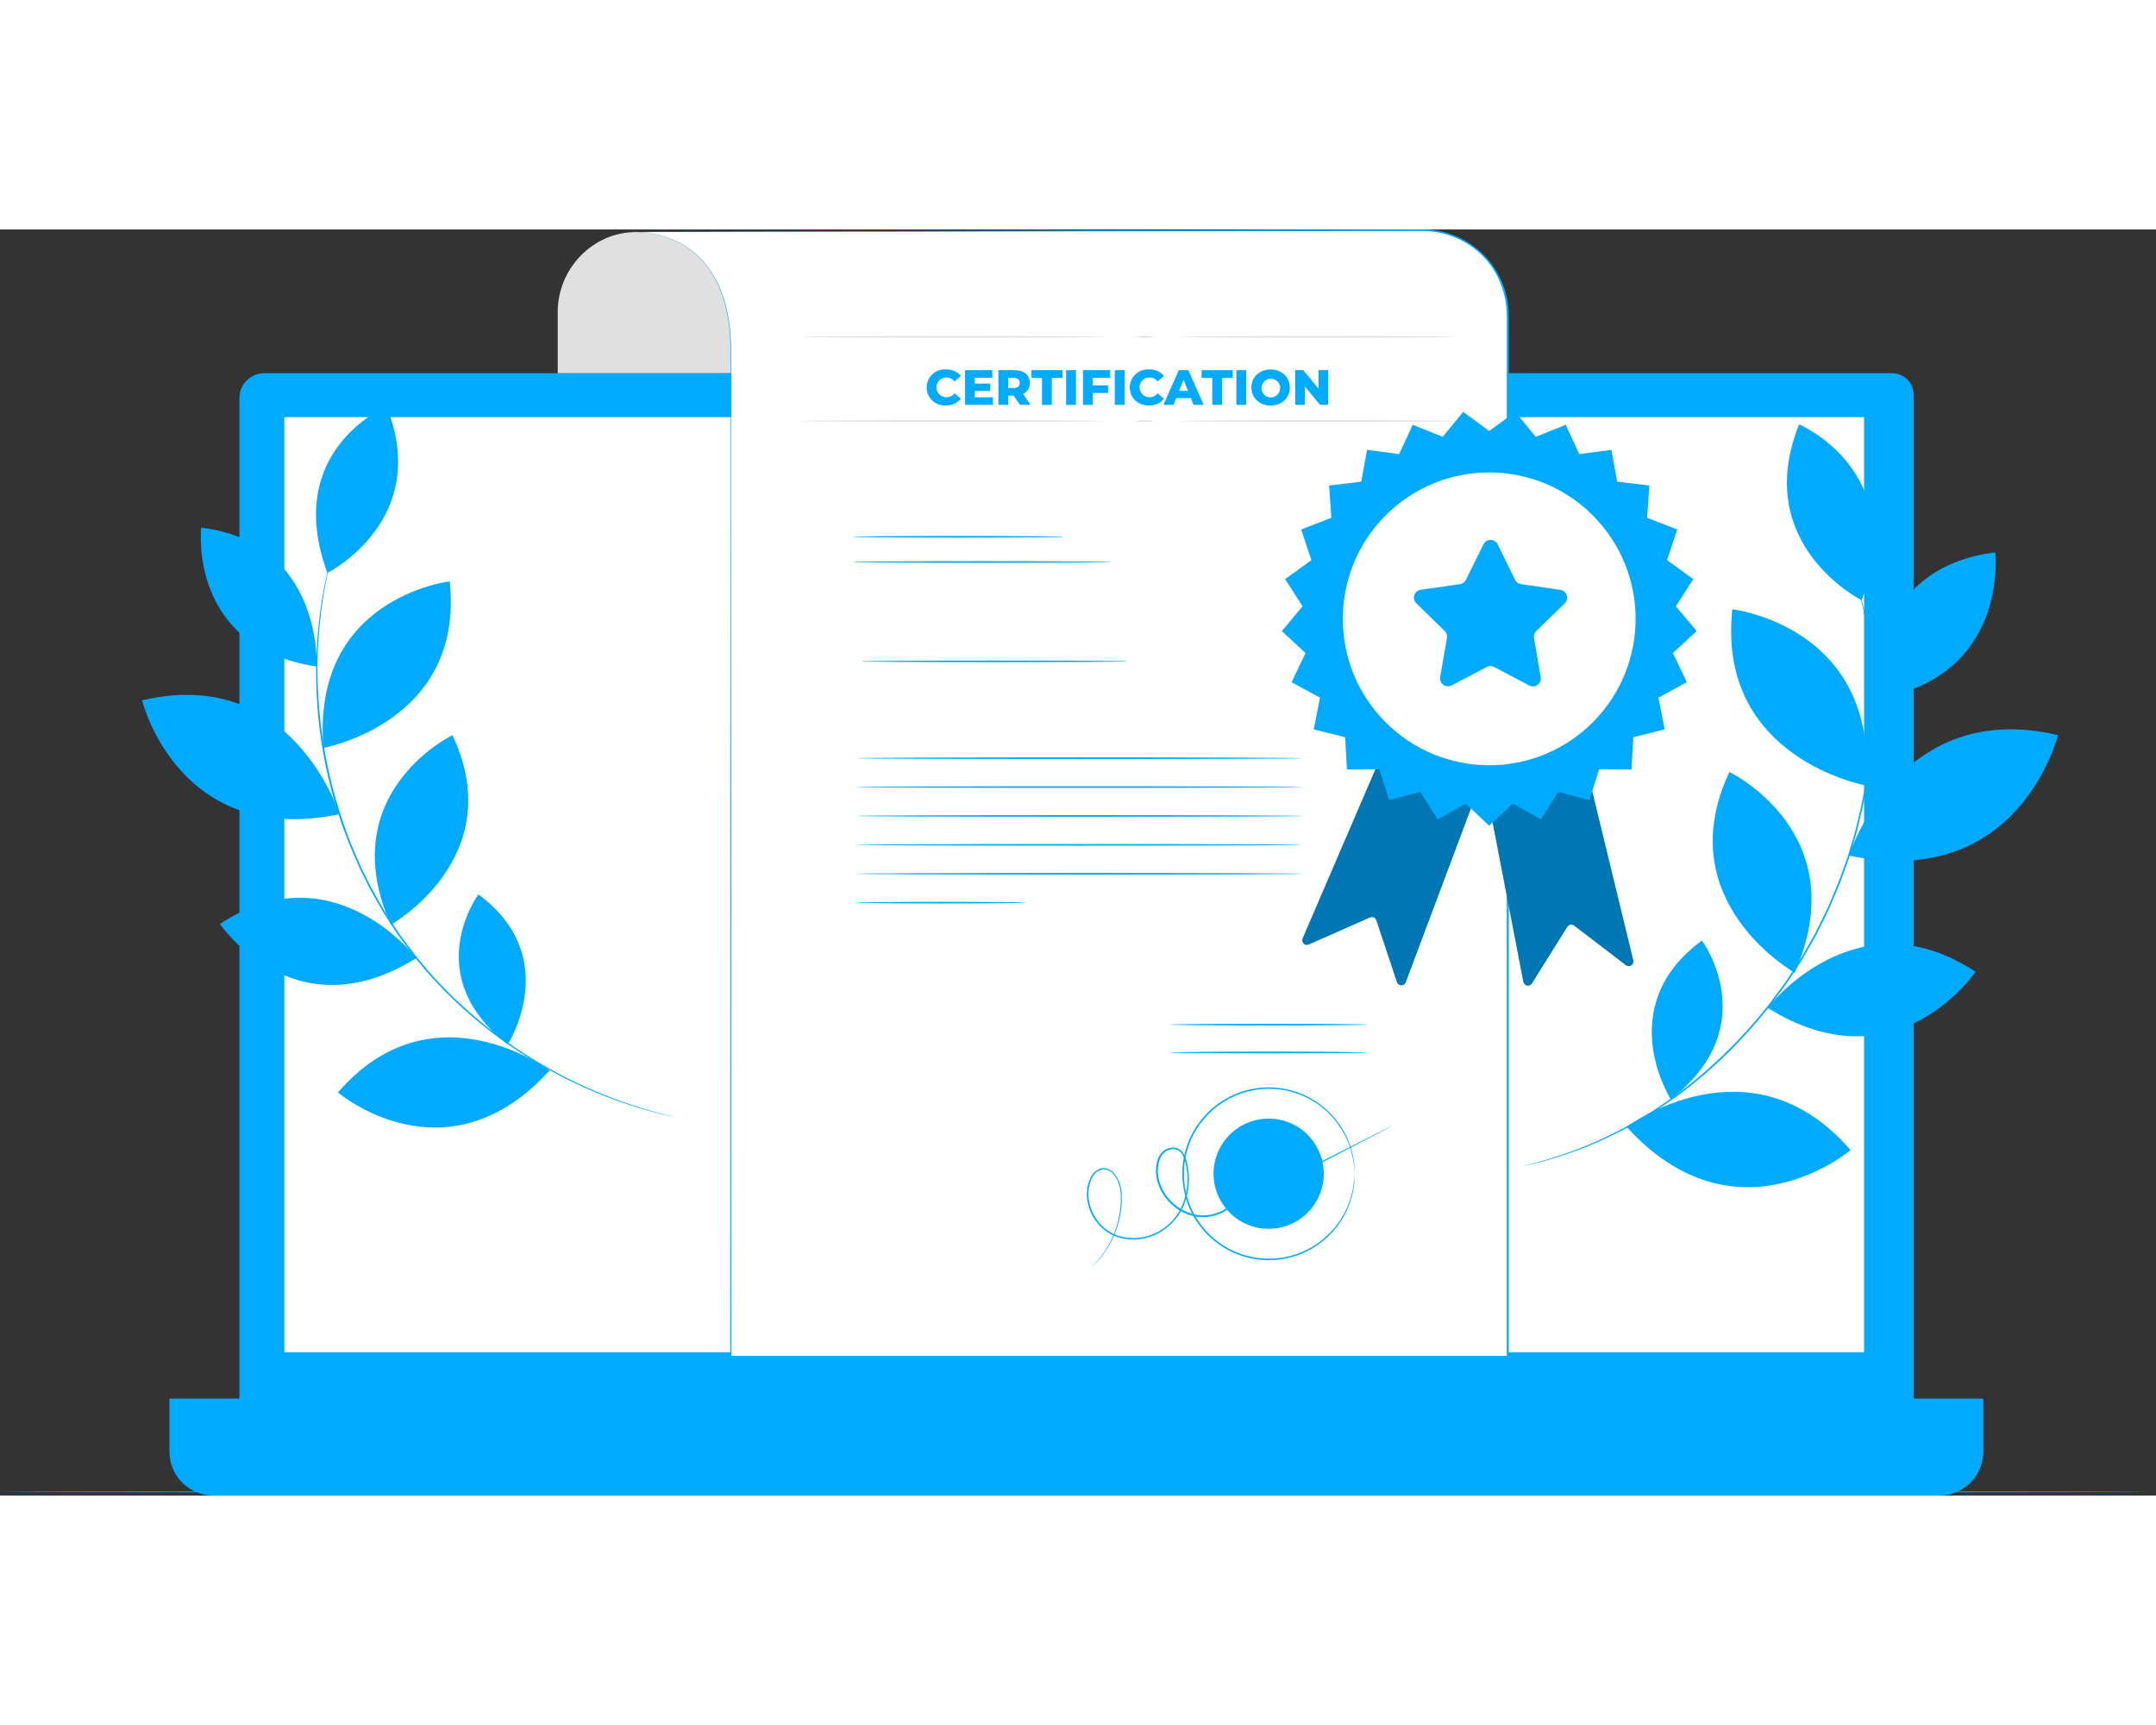 <svg width="155" height="124" viewBox="0 0 218 128" fill="none" xmlns="http://www.w3.org/2000/svg">
<rect x="0" y="0" width="218" height="128" fill="#333333" stroke="none"/>
<path d="M217.237 127.628C217.237 127.673 168.603 127.712 108.623 127.712C48.643 127.712 0 127.673 0 127.628C0 127.582 48.624 127.543 108.623 127.543C168.623 127.543 217.237 127.579 217.237 127.628Z" fill="#00AAFF"/>
<path d="M26.716 14.53H191.318C191.896 14.53 192.451 14.76 192.86 15.169C193.269 15.578 193.498 16.133 193.498 16.711V121.763C193.498 123.012 193.001 124.209 192.118 125.093C191.234 125.976 190.037 126.472 188.788 126.473H28.923C27.673 126.473 26.474 125.977 25.59 125.093C24.706 124.208 24.209 123.009 24.209 121.759V17.034C24.21 16.37 24.474 15.733 24.945 15.264C25.415 14.794 26.052 14.53 26.716 14.53Z" fill="#00AAFF"/>
<path d="M17.131 118.197H200.543V123.561C200.543 124.739 200.075 125.868 199.242 126.7C198.41 127.533 197.281 128 196.104 128H21.57C20.392 128 19.263 127.533 18.431 126.7C17.599 125.868 17.131 124.739 17.131 123.561V118.197Z" fill="#00AAFF"/>
<path d="M188.481 18.972H28.752V113.512H188.481V18.972Z" fill="white"/>
<path d="M92.164 118.197L94.442 121.818H126.468L128.581 118.197H92.164Z" fill="#00AAFF"/>
<path d="M193.529 118.162H24.236V118.702H193.529V118.162Z" fill="#00AAFF"/>
<path d="M73.98 14.531H56.393V8.332C56.393 3.961 59.935 0.263 64.306 0.263L73.98 0.415V14.531Z" fill="#E0E0E0"/>
<path d="M63.928 0.253C63.928 0.253 73.938 -0.656 73.938 12.399V113.94H152.492V8.707C152.492 7.573 152.268 6.45 151.833 5.402C151.398 4.355 150.761 3.403 149.958 2.602C149.155 1.801 148.202 1.166 147.153 0.733C146.105 0.301 144.981 0.079 143.847 0.082L63.928 0.253Z" fill="white"/>
<path d="M63.928 0.252L122.044 0.065L136.118 0.026L143.601 0.003C144.912 -0.033 146.214 0.227 147.411 0.763C148.608 1.299 149.669 2.098 150.515 3.1C151.381 4.131 151.995 5.349 152.311 6.658C152.394 6.987 152.455 7.321 152.495 7.658C152.54 7.982 152.537 8.334 152.56 8.674C152.56 9.349 152.56 10.028 152.56 10.712C152.56 13.436 152.56 16.205 152.56 19.017C152.56 24.636 152.56 30.416 152.56 36.356C152.56 60.084 152.56 86.18 152.56 113.551V114.023H152.476H73.921H73.844V113.946C73.844 78.79 73.867 48.938 73.876 27.886C73.876 22.618 73.876 17.901 73.876 13.789C73.876 12.76 73.876 11.77 73.818 10.822C73.761 9.913 73.636 9.008 73.443 8.118C73.257 7.306 72.999 6.512 72.673 5.746C72.365 5.062 71.988 4.411 71.547 3.805C70.791 2.796 69.822 1.967 68.709 1.375C67.896 0.945 67.024 0.638 66.121 0.463C65.573 0.351 65.017 0.289 64.458 0.275C64.083 0.275 63.889 0.275 63.889 0.275C64.078 0.264 64.269 0.264 64.458 0.275C65.019 0.284 65.577 0.343 66.127 0.45C67.03 0.622 67.902 0.928 68.716 1.356C69.836 1.945 70.812 2.776 71.573 3.789C72.018 4.395 72.4 5.045 72.712 5.73C73.041 6.499 73.302 7.296 73.491 8.111C73.687 9.005 73.814 9.912 73.873 10.825C73.944 11.777 73.934 12.767 73.934 13.796C73.934 17.908 73.934 22.625 73.934 27.892C73.934 48.957 73.951 78.81 73.963 113.952L73.886 113.878H152.44L152.356 113.962V113.574C152.356 86.193 152.356 60.106 152.356 36.378C152.356 30.445 152.356 24.665 152.356 19.04V10.712C152.337 9.35 152.456 7.985 152.113 6.691C151.818 5.414 151.235 4.223 150.408 3.206C149.578 2.22 148.536 1.433 147.359 0.905C146.183 0.377 144.903 0.121 143.614 0.155H136.114L122.018 0.178L63.928 0.252Z" fill="#00AAFF"/>
<path d="M107.562 31.069C107.562 31.114 102.784 31.153 96.886 31.153C90.988 31.153 86.209 31.114 86.209 31.069C86.209 31.024 90.984 30.985 96.886 30.985C102.787 30.985 107.562 31.03 107.562 31.069Z" fill="#00AAFF"/>
<path d="M112.345 33.618C112.345 33.667 106.499 33.702 99.284 33.702C92.07 33.702 86.227 33.667 86.227 33.618C86.227 33.57 92.073 33.534 99.284 33.534C106.496 33.534 112.345 33.573 112.345 33.618Z" fill="#00AAFF"/>
<path d="M114.06 43.664C114.06 43.709 108.023 43.748 100.575 43.748C93.127 43.748 87.09 43.709 87.09 43.664C87.09 43.618 93.127 43.58 100.575 43.58C108.023 43.58 114.06 43.615 114.06 43.664Z" fill="#00AAFF"/>
<path d="M131.676 53.455C131.676 53.5 121.581 53.539 109.132 53.539C96.682 53.539 86.588 53.5 86.588 53.455C86.588 53.409 96.679 53.371 109.132 53.371C121.585 53.371 131.676 53.406 131.676 53.455Z" fill="#00AAFF"/>
<path d="M131.676 56.373C131.676 56.422 121.581 56.457 109.132 56.457C96.682 56.457 86.588 56.422 86.588 56.373C86.588 56.325 96.679 56.289 109.132 56.289C121.585 56.289 131.676 56.328 131.676 56.373Z" fill="#00AAFF"/>
<path d="M131.676 59.294C131.676 59.343 121.581 59.378 109.132 59.378C96.682 59.378 86.588 59.343 86.588 59.294C86.588 59.245 96.679 59.21 109.132 59.21C121.585 59.21 131.676 59.249 131.676 59.294Z" fill="#00AAFF"/>
<path d="M131.676 62.216C131.676 62.261 121.581 62.3 109.132 62.3C96.682 62.3 86.588 62.261 86.588 62.216C86.588 62.171 96.679 62.132 109.132 62.132C121.585 62.132 131.676 62.171 131.676 62.216Z" fill="#00AAFF"/>
<path d="M131.676 65.137C131.676 65.183 121.581 65.222 109.132 65.222C96.682 65.222 86.588 65.183 86.588 65.137C86.588 65.092 96.679 65.053 109.132 65.053C121.585 65.053 131.676 65.089 131.676 65.137Z" fill="#00AAFF"/>
<path d="M103.687 68.059C103.687 68.104 99.856 68.143 95.136 68.143C90.415 68.143 86.588 68.104 86.588 68.059C86.588 68.013 90.415 67.975 95.136 67.975C99.856 67.975 103.687 68.01 103.687 68.059Z" fill="#00AAFF"/>
<path d="M93.699 15.979C93.697 15.729 93.746 15.481 93.845 15.25C93.943 15.02 94.088 14.812 94.27 14.641C94.452 14.469 94.668 14.337 94.904 14.253C95.14 14.168 95.391 14.134 95.641 14.151C95.925 14.136 96.209 14.186 96.472 14.299C96.734 14.411 96.966 14.582 97.151 14.798L96.52 15.371C96.423 15.243 96.298 15.14 96.154 15.069C96.011 14.998 95.853 14.96 95.692 14.96C95.426 14.96 95.171 15.066 94.983 15.254C94.795 15.442 94.689 15.697 94.689 15.963C94.689 16.229 94.795 16.484 94.983 16.672C95.171 16.86 95.426 16.966 95.692 16.966C95.853 16.966 96.011 16.929 96.154 16.858C96.298 16.786 96.423 16.683 96.52 16.555L97.151 17.125C96.968 17.344 96.736 17.518 96.474 17.633C96.212 17.748 95.926 17.801 95.641 17.788C95.392 17.805 95.143 17.771 94.909 17.688C94.674 17.605 94.459 17.475 94.277 17.305C94.095 17.136 93.95 16.93 93.85 16.702C93.751 16.474 93.7 16.228 93.699 15.979Z" fill="#00AAFF"/>
<path d="M100.4 16.966V17.733H97.582V14.223H100.335V14.989H98.562V15.582H100.125V16.326H98.562V16.973L100.4 16.966Z" fill="#00AAFF"/>
<path d="M102.487 16.795H101.946V17.727H100.953V14.223H102.571C103.541 14.223 104.13 14.718 104.13 15.517C104.139 15.749 104.078 15.978 103.955 16.175C103.832 16.373 103.653 16.529 103.441 16.623L104.201 17.727H103.137L102.487 16.795ZM102.487 14.999H101.937V16.028H102.487C102.898 16.028 103.105 15.837 103.105 15.517C103.105 15.197 102.907 15.006 102.496 15.006L102.487 14.999Z" fill="#00AAFF"/>
<path d="M105.361 15.009H104.283V14.223H107.428V15.009H106.354V17.733H105.361V15.009Z" fill="#00AAFF"/>
<path d="M107.799 14.223H108.792V17.733H107.799V14.223Z" fill="#00AAFF"/>
<path d="M110.495 14.989V15.763H112.045V16.529H110.495V17.733H109.502V14.223H112.255V14.989H110.495Z" fill="#00AAFF"/>
<path d="M112.721 14.223H113.714V17.733H112.721V14.223Z" fill="#00AAFF"/>
<path d="M114.24 15.98C114.238 15.729 114.288 15.481 114.387 15.251C114.485 15.021 114.63 14.814 114.812 14.642C114.994 14.47 115.21 14.338 115.446 14.254C115.681 14.169 115.932 14.135 116.181 14.152C116.466 14.136 116.749 14.187 117.011 14.299C117.272 14.411 117.505 14.582 117.689 14.799L117.058 15.371C116.961 15.243 116.836 15.14 116.692 15.069C116.549 14.997 116.39 14.96 116.23 14.96C115.964 14.96 115.709 15.066 115.521 15.254C115.333 15.442 115.227 15.697 115.227 15.963C115.227 16.229 115.333 16.485 115.521 16.673C115.709 16.861 115.964 16.966 116.23 16.966C116.39 16.966 116.549 16.93 116.692 16.858C116.836 16.787 116.961 16.683 117.058 16.555L117.689 17.125C117.506 17.344 117.275 17.518 117.013 17.634C116.752 17.749 116.467 17.802 116.181 17.788C115.059 17.804 114.24 17.047 114.24 15.98Z" fill="#00AAFF"/>
<path d="M120.413 17.05H118.932L118.653 17.733H117.641L119.19 14.223H120.161L121.714 17.733H120.682L120.413 17.05ZM120.125 16.319L119.672 15.197L119.219 16.319H120.125Z" fill="#00AAFF"/>
<path d="M122.577 15.009H121.5V14.223H124.645V15.009H123.571V17.733H122.577V15.009Z" fill="#00AAFF"/>
<path d="M125.014 14.223H126.007V17.733H125.014V14.223Z" fill="#00AAFF"/>
<path d="M126.535 15.979C126.535 14.925 127.363 14.151 128.476 14.151C129.589 14.151 130.418 14.925 130.418 15.979C130.418 17.034 129.589 17.804 128.476 17.804C127.363 17.804 126.535 17.031 126.535 15.979ZM129.447 15.979C129.436 15.795 129.372 15.617 129.261 15.469C129.151 15.32 128.999 15.207 128.825 15.144C128.651 15.08 128.463 15.069 128.283 15.112C128.103 15.154 127.939 15.249 127.812 15.383C127.685 15.518 127.6 15.687 127.567 15.869C127.535 16.051 127.557 16.239 127.63 16.409C127.703 16.579 127.824 16.724 127.979 16.826C128.133 16.927 128.314 16.982 128.499 16.982C128.628 16.982 128.755 16.956 128.873 16.904C128.991 16.853 129.097 16.778 129.184 16.684C129.272 16.59 129.339 16.479 129.382 16.358C129.425 16.236 129.443 16.108 129.434 15.979H129.447Z" fill="#00AAFF"/>
<path d="M134.3 14.223V17.733H133.481L131.932 15.863V17.733H130.961V14.223H131.776L133.326 16.093V14.223H134.3Z" fill="#00AAFF"/>
<path d="M138.279 80.389C138.279 80.434 133.801 80.473 128.282 80.473C122.762 80.473 118.281 80.434 118.281 80.389C118.281 80.344 122.759 80.305 128.282 80.305C133.804 80.305 138.279 80.344 138.279 80.389Z" fill="#00AAFF"/>
<path d="M138.279 83.21C138.279 83.255 133.801 83.294 128.282 83.294C122.762 83.294 118.281 83.255 118.281 83.21C118.281 83.164 122.749 83.119 128.285 83.119C133.821 83.119 138.279 83.164 138.279 83.21Z" fill="#00AAFF"/>
<path d="M136.954 95.469C136.949 95.421 136.949 95.374 136.954 95.326C136.954 95.226 136.937 95.09 136.925 94.916C136.925 94.825 136.918 94.725 136.905 94.615C136.905 94.501 136.87 94.382 136.85 94.252C136.81 93.951 136.748 93.652 136.666 93.359C136.462 92.55 136.134 91.776 135.695 91.066C134.668 89.348 133.075 88.043 131.19 87.374C129.304 86.704 127.244 86.714 125.365 87.4C124.981 87.538 124.607 87.703 124.245 87.892C123.879 88.093 123.527 88.319 123.19 88.568C122.849 88.823 122.525 89.099 122.22 89.396C121.918 89.71 121.637 90.043 121.379 90.393C120.845 91.109 120.431 91.908 120.152 92.758C119.561 94.516 119.561 96.419 120.152 98.177C120.431 99.026 120.845 99.825 121.379 100.542C121.637 100.892 121.918 101.225 122.22 101.538C122.525 101.835 122.849 102.112 123.19 102.367C123.851 102.866 124.584 103.261 125.365 103.538C126.806 104.061 128.36 104.191 129.868 103.916C131.07 103.692 132.21 103.215 133.214 102.517C134.218 101.819 135.062 100.917 135.692 99.869C136.131 99.159 136.458 98.385 136.662 97.575C136.745 97.282 136.807 96.984 136.847 96.682C136.866 96.553 136.889 96.433 136.902 96.323C136.915 96.213 136.902 96.109 136.921 96.019C136.921 95.844 136.944 95.695 136.95 95.608C136.945 95.562 136.945 95.515 136.95 95.469C136.955 95.515 136.955 95.562 136.95 95.608V96.022C136.95 96.113 136.95 96.216 136.95 96.326C136.95 96.436 136.921 96.559 136.902 96.692C136.869 96.996 136.813 97.296 136.734 97.591C136.54 98.411 136.222 99.195 135.789 99.918C134.759 101.668 133.149 103.003 131.238 103.691C129.327 104.379 127.235 104.376 125.326 103.683C124.934 103.544 124.553 103.377 124.184 103.185C123.809 102.982 123.45 102.752 123.11 102.496C122.759 102.238 122.426 101.957 122.113 101.655C121.805 101.336 121.519 100.996 121.256 100.639C120.711 99.909 120.288 99.095 120.004 98.229C119.4 96.437 119.4 94.497 120.004 92.706C120.288 91.84 120.711 91.026 121.256 90.296C121.519 89.939 121.806 89.6 122.116 89.283C122.428 88.98 122.76 88.698 123.11 88.439C124.091 87.714 125.214 87.203 126.405 86.94C127.596 86.677 128.83 86.667 130.025 86.911C131.221 87.155 132.351 87.648 133.344 88.357C134.337 89.066 135.17 89.975 135.789 91.027C136.221 91.749 136.54 92.534 136.734 93.353C136.813 93.649 136.87 93.951 136.902 94.256C136.921 94.388 136.941 94.508 136.95 94.618C136.96 94.728 136.95 94.832 136.95 94.925V95.336C136.955 95.38 136.956 95.425 136.954 95.469Z" fill="#00AAFF"/>
<path d="M133.698 96.753C134.41 93.759 132.56 90.755 129.567 90.043C126.573 89.331 123.57 91.181 122.858 94.174C122.146 97.168 123.995 100.171 126.988 100.883C129.982 101.596 132.986 99.746 133.698 96.753Z" fill="#00AAFF"/>
<path d="M140.674 90.671L140.441 90.8L139.745 91.169L137.069 92.564L132.841 94.767C132.411 94.991 131.946 95.139 131.466 95.207C131.204 95.24 130.939 95.217 130.687 95.14C130.435 95.063 130.202 94.934 130.003 94.76C129.792 94.578 129.642 94.335 129.573 94.065C129.534 93.924 129.53 93.775 129.562 93.632C129.594 93.489 129.661 93.357 129.758 93.246C129.959 93.025 130.239 92.891 130.537 92.871C130.694 92.85 130.853 92.88 130.99 92.957C131.128 93.034 131.237 93.154 131.301 93.298V93.321C131.309 94.255 130.977 95.16 130.366 95.867C130.047 96.249 129.652 96.561 129.207 96.784C128.761 97.007 128.275 97.135 127.778 97.161C127.253 97.189 126.728 97.112 126.234 96.933C125.74 96.755 125.287 96.479 124.901 96.123C124.484 95.757 124.194 95.269 124.073 94.728C124.017 94.443 124.056 94.148 124.183 93.887C124.312 93.62 124.536 93.41 124.811 93.298C124.953 93.243 125.107 93.226 125.258 93.247C125.409 93.267 125.552 93.326 125.675 93.418C125.908 93.604 126.078 93.857 126.163 94.142C126.255 94.419 126.3 94.709 126.296 95C126.309 95.144 126.309 95.289 126.296 95.433C126.289 95.579 126.27 95.724 126.241 95.867C126.013 97.043 125.373 98.1 124.435 98.847C123.963 99.238 123.414 99.527 122.823 99.694C122.233 99.861 121.614 99.903 121.006 99.817C119.754 99.607 118.63 98.924 117.868 97.908C117.423 97.339 117.115 96.675 116.968 95.967C116.81 95.264 116.865 94.529 117.127 93.858C117.269 93.522 117.511 93.237 117.819 93.042C118.132 92.849 118.506 92.779 118.867 92.845C119.045 92.885 119.211 92.964 119.354 93.076C119.497 93.188 119.614 93.33 119.696 93.492C119.853 93.799 119.969 94.125 120.039 94.463C120.342 95.771 120.259 97.139 119.799 98.4C119.364 99.615 118.524 100.643 117.421 101.312C116.372 101.952 115.138 102.222 113.917 102.079C113.335 102.008 112.771 101.826 112.258 101.542C111.761 101.261 111.321 100.889 110.963 100.445C110.272 99.609 109.894 98.559 109.893 97.475C109.903 96.965 110.013 96.461 110.216 95.993C110.303 95.761 110.437 95.55 110.61 95.372C110.782 95.195 110.99 95.055 111.219 94.961C111.452 94.888 111.701 94.882 111.937 94.942C112.159 95.015 112.362 95.137 112.529 95.301C112.841 95.615 113.075 95.999 113.212 96.42C113.352 96.809 113.426 97.22 113.429 97.633C113.429 97.834 113.429 98.028 113.429 98.222C113.429 98.416 113.413 98.604 113.393 98.788C113.272 100.059 112.901 101.294 112.303 102.422C111.927 103.133 111.461 103.793 110.918 104.386C110.734 104.589 110.578 104.732 110.475 104.829C110.371 104.926 110.316 104.971 110.316 104.971C110.316 104.971 110.365 104.916 110.465 104.816C110.566 104.716 110.711 104.57 110.892 104.363C111.421 103.763 111.875 103.101 112.245 102.393C112.827 101.269 113.185 100.042 113.299 98.782C113.319 98.597 113.329 98.41 113.332 98.219C113.335 98.028 113.332 97.834 113.332 97.637C113.326 97.234 113.253 96.834 113.115 96.456C112.985 96.053 112.764 95.687 112.468 95.385C112.313 95.236 112.126 95.126 111.921 95.061C111.708 95.008 111.484 95.015 111.274 95.081C111.061 95.17 110.869 95.302 110.709 95.469C110.549 95.636 110.426 95.835 110.346 96.051C110.157 96.505 110.057 96.99 110.051 97.481C110.058 98.534 110.428 99.553 111.099 100.364C111.449 100.801 111.881 101.165 112.371 101.435C112.861 101.705 113.4 101.875 113.956 101.936C115.144 102.073 116.343 101.809 117.363 101.186C118.436 100.531 119.251 99.527 119.67 98.342C120.118 97.11 120.198 95.775 119.899 94.498C119.835 94.175 119.726 93.863 119.576 93.57C119.506 93.427 119.404 93.302 119.28 93.203C119.155 93.103 119.01 93.033 118.854 92.997C118.534 92.939 118.204 93.004 117.929 93.178C117.648 93.353 117.429 93.612 117.305 93.919C117.055 94.558 117.003 95.257 117.156 95.925C117.298 96.608 117.596 97.249 118.026 97.798C118.763 98.777 119.847 99.437 121.055 99.642C121.64 99.722 122.236 99.679 122.804 99.516C123.372 99.353 123.9 99.073 124.355 98.695C125.262 97.974 125.882 96.953 126.102 95.815C126.153 95.54 126.175 95.26 126.166 94.98C126.172 94.706 126.13 94.432 126.043 94.171C125.967 93.918 125.817 93.693 125.613 93.525C125.512 93.449 125.393 93.401 125.268 93.384C125.143 93.367 125.016 93.382 124.898 93.427C124.661 93.526 124.468 93.708 124.355 93.939C124.242 94.169 124.208 94.431 124.258 94.683C124.376 95.186 124.65 95.639 125.04 95.977C125.41 96.321 125.844 96.587 126.318 96.76C126.792 96.933 127.296 97.009 127.8 96.983C128.277 96.958 128.744 96.835 129.171 96.621C129.598 96.407 129.976 96.108 130.282 95.741C130.874 95.06 131.198 94.187 131.194 93.285V93.308C131.141 93.186 131.048 93.085 130.931 93.022C130.813 92.96 130.678 92.938 130.547 92.962C130.283 92.976 130.035 93.092 129.855 93.285C129.771 93.381 129.712 93.496 129.684 93.621C129.655 93.745 129.659 93.874 129.693 93.997C129.754 94.248 129.892 94.475 130.088 94.644C130.273 94.808 130.49 94.93 130.726 95.002C130.962 95.075 131.211 95.096 131.456 95.064C131.925 95.003 132.379 94.861 132.799 94.644L137.037 92.486L139.732 91.124L140.434 90.771L140.674 90.671Z" fill="#00AAFF"/>
<path d="M111.692 10.858C111.692 10.906 104.849 10.945 96.408 10.945C87.967 10.945 81.121 10.906 81.121 10.858C81.121 10.809 87.964 10.773 96.408 10.773C104.852 10.773 111.692 10.812 111.692 10.858Z" fill="#E0E0E0"/>
<path d="M116.786 10.858C116.084 10.974 115.367 10.974 114.664 10.858C115.367 10.745 116.083 10.745 116.786 10.858Z" fill="#E0E0E0"/>
<path d="M147.218 10.858C147.218 10.906 140.974 10.945 133.277 10.945C125.58 10.945 119.336 10.906 119.336 10.858C119.336 10.809 125.574 10.773 133.277 10.773C140.98 10.773 147.218 10.812 147.218 10.858Z" fill="#E0E0E0"/>
<path d="M111.692 19.363C111.692 19.412 104.849 19.448 96.408 19.448C87.967 19.448 81.121 19.412 81.121 19.363C81.121 19.315 87.964 19.279 96.408 19.279C104.852 19.279 111.692 19.318 111.692 19.363Z" fill="#E0E0E0"/>
<path d="M116.786 19.363C116.083 19.476 115.367 19.476 114.664 19.363C115.367 19.251 116.083 19.251 116.786 19.363Z" fill="#E0E0E0"/>
<path d="M147.218 19.363C147.218 19.412 140.974 19.448 133.277 19.448C125.58 19.448 119.336 19.412 119.336 19.363C119.336 19.315 125.574 19.279 133.277 19.279C140.98 19.279 147.218 19.318 147.218 19.363Z" fill="#E0E0E0"/>
<path d="M139.738 53.03L131.718 71.669C131.679 71.756 131.668 71.852 131.686 71.946C131.703 72.039 131.749 72.125 131.816 72.192C131.883 72.259 131.969 72.304 132.063 72.321C132.156 72.338 132.253 72.326 132.339 72.287L138.522 69.556C138.583 69.528 138.649 69.514 138.715 69.513C138.782 69.513 138.848 69.526 138.909 69.553C138.971 69.58 139.025 69.62 139.07 69.669C139.115 69.719 139.149 69.778 139.169 69.841L141.256 76.102C141.288 76.194 141.348 76.273 141.427 76.33C141.506 76.387 141.601 76.417 141.699 76.417C141.796 76.417 141.892 76.387 141.971 76.33C142.05 76.273 142.11 76.194 142.142 76.102L149.684 55.997L139.738 53.03Z" fill="#00AAFF"/>
<path d="M150.191 56.146L154.032 76.069C154.05 76.162 154.095 76.248 154.162 76.315C154.23 76.382 154.315 76.427 154.409 76.444C154.502 76.462 154.598 76.451 154.685 76.412C154.772 76.374 154.845 76.311 154.896 76.231L158.474 70.501C158.509 70.445 158.555 70.398 158.609 70.361C158.663 70.324 158.724 70.299 158.789 70.287C158.854 70.275 158.92 70.277 158.984 70.292C159.048 70.307 159.107 70.335 159.16 70.375L164.404 74.383C164.482 74.442 164.575 74.475 164.673 74.478C164.77 74.482 164.865 74.455 164.947 74.402C165.028 74.349 165.091 74.272 165.127 74.182C165.163 74.092 165.171 73.993 165.148 73.898L160.082 53.03L150.191 56.146Z" fill="#00AAFF"/>
<g opacity="0.3">
<path d="M139.736 53.031L131.716 71.67C131.678 71.756 131.666 71.853 131.684 71.946C131.701 72.039 131.747 72.125 131.814 72.192C131.881 72.259 131.967 72.304 132.061 72.321C132.154 72.338 132.251 72.326 132.337 72.287L138.52 69.557C138.581 69.529 138.647 69.514 138.713 69.514C138.78 69.513 138.846 69.527 138.907 69.554C138.969 69.581 139.023 69.62 139.068 69.67C139.113 69.719 139.147 69.778 139.167 69.842L141.254 76.102C141.286 76.194 141.346 76.274 141.425 76.331C141.504 76.387 141.6 76.418 141.697 76.418C141.795 76.418 141.89 76.387 141.969 76.331C142.048 76.274 142.108 76.194 142.14 76.102L149.682 55.998L139.736 53.031Z" fill="black"/>
</g>
<g opacity="0.3">
<path d="M150.191 56.146L154.032 76.07C154.05 76.163 154.095 76.248 154.162 76.315C154.23 76.382 154.315 76.427 154.409 76.445C154.502 76.462 154.598 76.451 154.685 76.413C154.772 76.375 154.845 76.312 154.896 76.231L158.474 70.502C158.509 70.446 158.555 70.398 158.609 70.361C158.663 70.324 158.724 70.299 158.789 70.287C158.854 70.275 158.92 70.277 158.984 70.292C159.048 70.308 159.107 70.336 159.16 70.375L164.404 74.384C164.482 74.442 164.575 74.476 164.673 74.479C164.77 74.482 164.865 74.456 164.947 74.403C165.028 74.349 165.091 74.273 165.127 74.183C165.163 74.092 165.171 73.993 165.148 73.899L160.082 53.031L150.191 56.146Z" fill="black"/>
</g>
<path d="M150.58 20.373L153.213 18.438L155.284 20.965L158.315 19.748L159.69 22.712L162.932 22.285L163.524 25.497L166.769 25.889L166.546 29.15L169.59 30.334L168.565 33.437L171.218 35.346L169.455 38.096L171.551 40.6L169.154 42.826L170.564 45.773L167.691 47.333L168.322 50.539L165.152 51.335L164.964 54.596L161.696 54.58L160.703 57.692L157.542 56.864L155.805 59.63L152.951 58.042L150.58 60.29L148.211 58.042L145.358 59.63L143.62 56.864L140.459 57.692L139.466 54.58L136.198 54.596L136.011 51.335L132.84 50.539L133.471 47.333L130.598 45.773L132.005 42.826L129.611 40.6L131.708 38.096L129.945 35.346L132.598 33.437L131.569 30.334L134.616 29.15L134.393 25.889L137.638 25.497L138.23 22.285L141.472 22.712L142.847 19.748L145.879 20.965L147.946 18.438L150.58 20.373Z" fill="#00AAFF"/>
<path d="M161.046 49.832C166.826 44.051 166.826 34.679 161.046 28.899C155.265 23.118 145.893 23.118 140.113 28.899C134.332 34.679 134.332 44.051 140.113 49.832C145.893 55.612 155.265 55.612 161.046 49.832Z" fill="white"/>
<path d="M153.808 35.858L157.778 36.44C157.925 36.461 158.063 36.523 158.177 36.619C158.291 36.715 158.375 36.841 158.421 36.982C158.467 37.124 158.472 37.275 158.436 37.42C158.4 37.564 158.325 37.695 158.218 37.799L155.342 40.597C155.249 40.687 155.179 40.798 155.139 40.922C155.099 41.044 155.09 41.175 155.112 41.303L155.788 45.266C155.813 45.412 155.797 45.563 155.741 45.7C155.685 45.837 155.591 45.956 155.471 46.044C155.351 46.131 155.209 46.183 155.061 46.193C154.913 46.204 154.765 46.173 154.633 46.104L151.074 44.231C150.96 44.17 150.833 44.138 150.704 44.138C150.575 44.138 150.448 44.17 150.334 44.231L146.775 46.094C146.643 46.163 146.495 46.193 146.347 46.182C146.199 46.171 146.058 46.118 145.938 46.031C145.818 45.944 145.725 45.824 145.669 45.687C145.614 45.549 145.598 45.399 145.623 45.253L146.306 41.299C146.328 41.172 146.318 41.042 146.279 40.919C146.24 40.796 146.171 40.685 146.079 40.594L143.206 37.789C143.099 37.685 143.024 37.554 142.988 37.409C142.952 37.265 142.958 37.113 143.004 36.971C143.05 36.83 143.135 36.704 143.249 36.608C143.363 36.513 143.502 36.451 143.649 36.43L147.622 35.858C147.75 35.84 147.871 35.791 147.976 35.715C148.08 35.64 148.164 35.54 148.221 35.424L150.004 31.826C150.069 31.693 150.171 31.581 150.297 31.503C150.423 31.425 150.569 31.383 150.717 31.383C150.865 31.383 151.011 31.425 151.137 31.503C151.263 31.581 151.365 31.693 151.43 31.826L153.2 35.431C153.259 35.546 153.345 35.645 153.451 35.72C153.557 35.794 153.68 35.842 153.808 35.858Z" fill="#00AAFF"/>
<path d="M208.085 51.122C208.085 51.122 204.228 66.92 186.961 63.3C186.961 63.3 191.966 47.301 208.085 51.122Z" fill="#00AAFF"/>
<path d="M199.75 75.047C199.75 75.047 191.824 86.866 178.721 78.693C178.721 78.693 187.65 67.055 199.75 75.047Z" fill="#00AAFF"/>
<path d="M187.114 93.078C187.114 93.078 175.551 102.91 164.467 90.723C164.486 90.723 177.017 81.366 187.114 93.078Z" fill="#00AAFF"/>
<path d="M174.868 54.852C174.868 54.852 187.693 61.015 181.468 75.141C181.468 75.141 168.692 67.958 174.868 54.852Z" fill="#00AAFF"/>
<path d="M172.085 71.883C172.085 71.883 178.481 80.518 168.946 87.937C168.946 87.937 162.958 78.623 172.085 71.883Z" fill="#00AAFF"/>
<path d="M201.75 32.648C201.75 32.648 203.222 45.454 189.391 47.505C189.398 47.505 188.715 34.234 201.75 32.648Z" fill="#00AAFF"/>
<path d="M181.913 19.706C181.913 19.706 193.098 24.378 188.241 37.501C188.241 37.475 177.031 31.878 181.913 19.706Z" fill="#00AAFF"/>
<path d="M175.162 38.401C175.162 38.401 189.974 40.09 188.67 56.212C188.67 56.212 173.544 53.5 175.162 38.401Z" fill="#00AAFF"/>
<path d="M154.084 94.673C154.084 94.673 154.145 94.65 154.272 94.614L154.825 94.469C155.313 94.339 156.035 94.168 156.947 93.87C159.525 93.072 162.018 92.021 164.389 90.732C167.908 88.809 171.156 86.427 174.049 83.65C175.76 82.016 177.355 80.265 178.821 78.409L179.934 76.914L180.494 76.16C180.675 75.901 180.84 75.633 181.018 75.367L182.063 73.75L183.034 72.061C183.192 71.776 183.357 71.495 183.513 71.213C183.668 70.932 183.801 70.631 183.943 70.343C184.228 69.764 184.516 69.194 184.791 68.618C185.066 68.043 185.282 67.454 185.528 66.878C185.648 66.59 185.777 66.305 185.887 66.017L186.211 65.144L186.829 63.422C187 62.843 187.152 62.267 187.337 61.701C187.421 61.417 187.505 61.135 187.586 60.854C187.667 60.572 187.725 60.287 187.796 60.006L188.188 58.337C189.033 54.416 189.403 50.407 189.291 46.398C189.202 43.697 188.902 41.006 188.392 38.352C188.188 37.414 188.01 36.692 187.903 36.2C187.848 35.958 187.806 35.773 187.777 35.641C187.748 35.508 187.741 35.45 187.741 35.45C187.741 35.45 187.761 35.511 187.793 35.637L187.935 36.194C188.055 36.682 188.259 37.404 188.456 38.339C189.806 44.952 189.766 51.772 188.34 58.369C188.21 58.919 188.08 59.477 187.948 60.045C187.88 60.326 187.825 60.614 187.741 60.896C187.657 61.177 187.576 61.462 187.492 61.747L186.984 63.471L186.366 65.199C186.263 65.49 186.159 65.781 186.043 66.076C185.926 66.37 185.803 66.651 185.68 66.942L184.943 68.69C184.668 69.266 184.377 69.838 184.095 70.417L183.662 71.291C183.503 71.576 183.338 71.857 183.179 72.142L182.209 73.837L181.157 75.455C180.979 75.72 180.814 75.989 180.63 76.247L180.067 77.008L178.951 78.506C177.484 80.369 175.887 82.127 174.172 83.766C171.267 86.547 168.003 88.927 164.466 90.842C162.079 92.124 159.569 93.162 156.973 93.938C156.058 94.226 155.33 94.388 154.838 94.504L154.281 94.637L154.084 94.673Z" fill="#00AAFF"/>
<path d="M170.698 78.845C170.715 78.965 170.715 79.087 170.698 79.208C170.679 79.437 170.643 79.774 170.595 80.178C170.494 81.003 170.323 82.139 170.08 83.384C169.838 84.63 169.566 85.749 169.349 86.549C169.239 86.95 169.149 87.273 169.077 87.496C169.049 87.615 169.007 87.729 168.951 87.836C168.959 87.716 168.98 87.597 169.013 87.48C169.074 87.218 169.149 86.898 169.233 86.51C169.42 85.704 169.673 84.585 169.915 83.342C170.158 82.1 170.346 80.971 170.475 80.152C170.536 79.77 170.591 79.447 170.634 79.182C170.644 79.068 170.665 78.955 170.698 78.845Z" fill="#00AAFF"/>
<path d="M173.849 91.67C173.727 91.676 173.605 91.665 173.486 91.638L172.516 91.493C171.687 91.37 170.539 91.208 169.28 91.059C168.022 90.91 166.857 90.803 166.022 90.735L165.032 90.648C164.91 90.644 164.789 90.626 164.67 90.596C164.791 90.581 164.914 90.581 165.036 90.596C165.272 90.596 165.611 90.596 166.029 90.629C166.87 90.671 168.025 90.758 169.3 90.907C170.574 91.056 171.72 91.23 172.535 91.392C172.949 91.47 173.279 91.538 173.506 91.59C173.623 91.602 173.738 91.629 173.849 91.67Z" fill="#00AAFF"/>
<path d="M189.437 76.002C189.298 76.05 189.155 76.085 189.01 76.105L187.839 76.335C186.849 76.532 185.486 76.817 183.992 77.176C182.497 77.535 181.154 77.91 180.184 78.189L179.035 78.512C178.898 78.56 178.756 78.595 178.611 78.616C178.739 78.544 178.875 78.487 179.016 78.448C179.281 78.35 179.663 78.221 180.151 78.066C181.122 77.758 182.452 77.367 183.95 77.004C185.448 76.642 186.819 76.374 187.832 76.209C188.33 76.124 188.735 76.066 189.016 76.031C189.155 76.007 189.296 75.997 189.437 76.002Z" fill="#00AAFF"/>
<path d="M178.115 63.885C178.215 64.007 178.303 64.138 178.377 64.277C178.542 64.536 178.759 64.924 179.008 65.399C180.306 67.932 181.099 70.692 181.344 73.527C181.389 74.067 181.409 74.497 181.409 74.821C181.424 74.978 181.424 75.136 181.409 75.293C181.377 75.139 181.359 74.982 181.357 74.824C181.341 74.523 181.302 74.086 181.241 73.546C180.935 70.737 180.149 68.001 178.918 65.458C178.681 64.969 178.484 64.581 178.338 64.312C178.25 64.177 178.176 64.034 178.115 63.885Z" fill="#00AAFF"/>
<path d="M195.295 56.519C195.19 56.609 195.077 56.69 194.956 56.758L194.005 57.376C193.209 57.907 192.128 58.67 190.996 59.582C189.863 60.495 188.893 61.401 188.21 62.07L187.408 62.873C187.316 62.977 187.214 63.071 187.104 63.154C187.178 63.038 187.263 62.93 187.359 62.831C187.534 62.627 187.796 62.339 188.126 61.993C188.993 61.09 189.916 60.243 190.889 59.456C191.86 58.669 192.879 57.942 193.94 57.279C194.351 57.026 194.684 56.832 194.91 56.703C195.031 56.626 195.16 56.564 195.295 56.519Z" fill="#00AAFF"/>
<path d="M179.121 44.823C179.166 44.849 179.207 44.881 179.244 44.917L179.568 45.208C179.849 45.463 180.25 45.855 180.733 46.318C181.703 47.269 182.997 48.624 184.343 50.2C185.689 51.776 186.821 53.273 187.608 54.38C187.999 54.933 188.31 55.386 188.517 55.703L188.753 56.072C188.805 56.159 188.831 56.205 188.824 56.208C188.785 56.174 188.752 56.135 188.724 56.092L188.462 55.742L187.511 54.448C186.702 53.361 185.569 51.879 184.214 50.307C182.858 48.734 181.593 47.366 180.655 46.395L179.522 45.266L179.218 44.943C179.15 44.868 179.118 44.829 179.121 44.823Z" fill="#00AAFF"/>
<path d="M196.961 36.809C196.865 36.951 196.756 37.086 196.637 37.21L195.738 38.271C194.984 39.17 193.972 40.435 192.93 41.891C191.888 43.347 191.021 44.716 190.413 45.722L189.72 46.913C189.642 47.064 189.55 47.208 189.445 47.343C189.506 47.183 189.578 47.029 189.662 46.88C189.811 46.589 190.041 46.172 190.332 45.66C190.914 44.638 191.772 43.257 192.817 41.794C193.862 40.332 194.894 39.073 195.67 38.193C196.058 37.75 196.382 37.401 196.612 37.164C196.718 37.036 196.835 36.917 196.961 36.809Z" fill="#00AAFF"/>
<path d="M183.574 24.65C183.662 24.802 183.74 24.96 183.807 25.123C183.946 25.427 184.131 25.873 184.377 26.417C184.846 27.523 185.467 29.07 186.104 30.794C186.742 32.519 187.275 34.094 187.641 35.243C187.825 35.816 187.965 36.282 188.062 36.605C188.118 36.771 188.161 36.941 188.191 37.113C188.111 36.956 188.046 36.793 187.997 36.624L187.528 35.279C187.136 34.143 186.583 32.574 185.946 30.852C185.308 29.131 184.707 27.582 184.267 26.462C184.053 25.922 183.878 25.492 183.746 25.133C183.672 24.978 183.615 24.816 183.574 24.65Z" fill="#00AAFF"/>
<path d="M14.365 47.605C14.365 47.605 18.012 62.532 34.327 59.113C34.318 59.113 29.587 43.994 14.365 47.605Z" fill="#00AAFF"/>
<path d="M22.24 70.214C22.24 70.214 29.73 81.382 42.105 73.659C42.105 73.659 33.667 62.663 22.24 70.214Z" fill="#00AAFF"/>
<path d="M34.172 87.251C34.172 87.251 45.101 96.546 55.567 85.028C55.567 85.028 43.716 76.182 34.172 87.251Z" fill="#00AAFF"/>
<path d="M45.749 51.131C45.749 51.131 33.629 56.955 39.511 70.301C39.508 70.301 51.595 63.516 45.749 51.131Z" fill="#00AAFF"/>
<path d="M48.375 67.224C48.375 67.224 42.331 75.383 51.339 82.394C51.339 82.394 57 73.594 48.375 67.224Z" fill="#00AAFF"/>
<path d="M20.344 30.147C20.344 30.147 18.952 42.247 32.023 44.185C32.023 44.185 32.657 31.645 20.344 30.147Z" fill="#00AAFF"/>
<path d="M39.091 17.901C39.091 17.901 28.517 22.318 33.108 34.725C33.108 34.709 43.701 29.413 39.091 17.901Z" fill="#00AAFF"/>
<path d="M45.471 35.583C45.471 35.583 31.471 37.181 32.704 52.406C32.704 52.413 47.001 49.854 45.471 35.583Z" fill="#00AAFF"/>
<path d="M68.456 89.794L68.265 89.758L67.712 89.635C67.227 89.522 66.508 89.37 65.599 89.102C63.024 88.384 60.515 87.443 58.103 86.29C56.433 85.501 54.812 84.61 53.25 83.624C51.452 82.501 49.736 81.251 48.116 79.884C46.319 78.379 44.641 76.737 43.097 74.973L41.92 73.552C41.538 73.064 41.176 72.556 40.797 72.055C40.61 71.802 40.422 71.546 40.231 71.294L39.71 70.501C39.367 69.964 39.002 69.434 38.668 68.884C38.021 67.758 37.374 66.664 36.84 65.519C36.258 64.403 35.799 63.254 35.32 62.128C31.944 53.734 31.096 44.536 32.88 35.667C33.074 34.741 33.272 34.033 33.385 33.547C33.447 33.311 33.492 33.127 33.524 32.997C33.556 32.868 33.579 32.813 33.579 32.813C33.579 32.813 33.579 32.878 33.54 33.004C33.502 33.13 33.472 33.327 33.417 33.554C33.314 34.042 33.126 34.754 32.942 35.679C32.448 38.301 32.168 40.959 32.104 43.626C32.011 49.934 33.156 56.199 35.475 62.067C35.951 63.183 36.41 64.332 36.992 65.445C37.52 66.584 38.18 67.674 38.811 68.796C39.134 69.347 39.506 69.874 39.849 70.414L40.37 71.21L40.933 71.967C41.308 72.469 41.671 72.977 42.049 73.462L43.224 74.876C46.158 78.228 49.56 81.139 53.325 83.52C57.142 85.934 61.281 87.795 65.619 89.05C66.521 89.328 67.236 89.49 67.722 89.613L68.269 89.755L68.456 89.794Z" fill="#00AAFF"/>
<path d="M49.686 73.802C49.721 73.907 49.746 74.015 49.76 74.125C49.802 74.378 49.851 74.682 49.909 75.041C50.032 75.814 50.213 76.882 50.439 78.056C50.666 79.231 50.905 80.285 51.087 81.049C51.167 81.402 51.235 81.696 51.294 81.955C51.326 82.06 51.344 82.169 51.349 82.278C51.296 82.175 51.256 82.067 51.229 81.955C51.164 81.748 51.074 81.44 50.97 81.062C50.763 80.305 50.511 79.25 50.278 78.072C50.045 76.895 49.889 75.808 49.796 75.041C49.747 74.653 49.715 74.336 49.699 74.116C49.682 74.012 49.678 73.906 49.686 73.802Z" fill="#00AAFF"/>
<path d="M46.719 85.921C46.823 85.879 46.931 85.847 47.042 85.828C47.256 85.779 47.573 85.714 47.961 85.64C48.741 85.494 49.825 85.316 51.028 85.18C52.232 85.045 53.325 84.957 54.118 84.922C54.516 84.902 54.836 84.889 55.056 84.889C55.171 84.874 55.288 84.874 55.402 84.889C55.292 84.919 55.178 84.936 55.063 84.938L54.128 85.022C53.338 85.09 52.248 85.193 51.048 85.346C49.847 85.498 48.783 85.64 47.98 85.756L47.052 85.889C46.943 85.914 46.831 85.925 46.719 85.921Z" fill="#00AAFF"/>
<path d="M31.979 71.109C32.117 71.105 32.257 71.117 32.393 71.145C32.658 71.177 33.04 71.232 33.509 71.31C34.454 71.465 35.748 71.718 37.165 72.061C38.582 72.404 39.847 72.772 40.756 73.067C41.209 73.212 41.575 73.339 41.827 73.429C41.959 73.469 42.087 73.522 42.209 73.588C42.071 73.572 41.935 73.539 41.804 73.491L40.72 73.167C39.805 72.905 38.537 72.556 37.123 72.213C35.709 71.87 34.424 71.601 33.489 71.414L32.383 71.197C32.246 71.18 32.11 71.151 31.979 71.109Z" fill="#00AAFF"/>
<path d="M42.678 59.666C42.625 59.806 42.56 59.94 42.483 60.068C42.348 60.32 42.16 60.689 41.937 61.151C41.358 62.351 40.882 63.596 40.513 64.875C40.148 66.156 39.889 67.464 39.74 68.787C39.685 69.295 39.646 69.709 39.63 69.994C39.628 70.143 39.61 70.291 39.578 70.437C39.56 70.289 39.554 70.139 39.562 69.99C39.562 69.703 39.578 69.288 39.62 68.777C39.737 67.44 39.982 66.117 40.351 64.827C40.722 63.538 41.217 62.289 41.83 61.096C42.066 60.64 42.27 60.278 42.425 60.035C42.495 59.903 42.58 59.78 42.678 59.666Z" fill="#00AAFF"/>
<path d="M26.443 52.707C26.566 52.752 26.684 52.81 26.796 52.879C27.019 52.998 27.336 53.183 27.725 53.422C28.728 54.047 29.691 54.733 30.61 55.477C31.528 56.221 32.399 57.022 33.218 57.874C33.542 58.197 33.778 58.472 33.943 58.666C34.034 58.766 34.116 58.874 34.185 58.99C34.078 58.912 33.981 58.822 33.894 58.721L33.131 57.955C32.484 57.308 31.571 56.473 30.5 55.603C29.43 54.732 28.407 54.017 27.657 53.519L26.76 52.93C26.646 52.869 26.54 52.794 26.443 52.707Z" fill="#00AAFF"/>
<path d="M41.726 41.652C41.61 41.798 41.483 41.935 41.347 42.063L40.283 43.147C39.393 44.062 38.183 45.356 36.915 46.841C35.646 48.326 34.566 49.727 33.799 50.756L32.9 51.976C32.797 52.13 32.682 52.276 32.557 52.413C32.64 52.247 32.737 52.088 32.845 51.937C33.039 51.636 33.333 51.206 33.702 50.685C34.446 49.637 35.517 48.223 36.788 46.731C38.06 45.24 39.276 43.972 40.199 43.062C40.658 42.613 41.033 42.254 41.302 42.014C41.434 41.883 41.576 41.762 41.726 41.652Z" fill="#00AAFF"/>
<path d="M24.867 34.078C24.993 34.175 25.11 34.283 25.217 34.401C25.433 34.624 25.738 34.954 26.103 35.372C27.06 36.466 27.961 37.608 28.801 38.795C29.772 40.176 30.6 41.483 31.15 42.447C31.425 42.929 31.639 43.324 31.797 43.602C31.879 43.742 31.947 43.89 32.001 44.042C31.903 43.914 31.815 43.778 31.739 43.635L31.063 42.509C30.487 41.561 29.665 40.27 28.682 38.892C27.698 37.514 26.741 36.32 26.029 35.469C25.705 35.061 25.404 34.725 25.184 34.466C25.065 34.348 24.959 34.218 24.867 34.078Z" fill="#00AAFF"/>
<path d="M37.525 22.589C37.484 22.75 37.43 22.907 37.363 23.058C37.237 23.382 37.072 23.806 36.871 24.314C36.457 25.372 35.9 26.837 35.286 28.465C34.671 30.092 34.16 31.574 33.778 32.648C33.597 33.163 33.455 33.59 33.335 33.919C33.288 34.078 33.227 34.232 33.15 34.379C33.177 34.216 33.217 34.056 33.27 33.9C33.358 33.577 33.493 33.153 33.665 32.606C34.011 31.522 34.513 30.018 35.117 28.4C35.722 26.782 36.308 25.314 36.751 24.265C36.975 23.741 37.159 23.32 37.292 23.029C37.355 22.876 37.433 22.728 37.525 22.589Z" fill="#00AAFF"/>
</svg>
